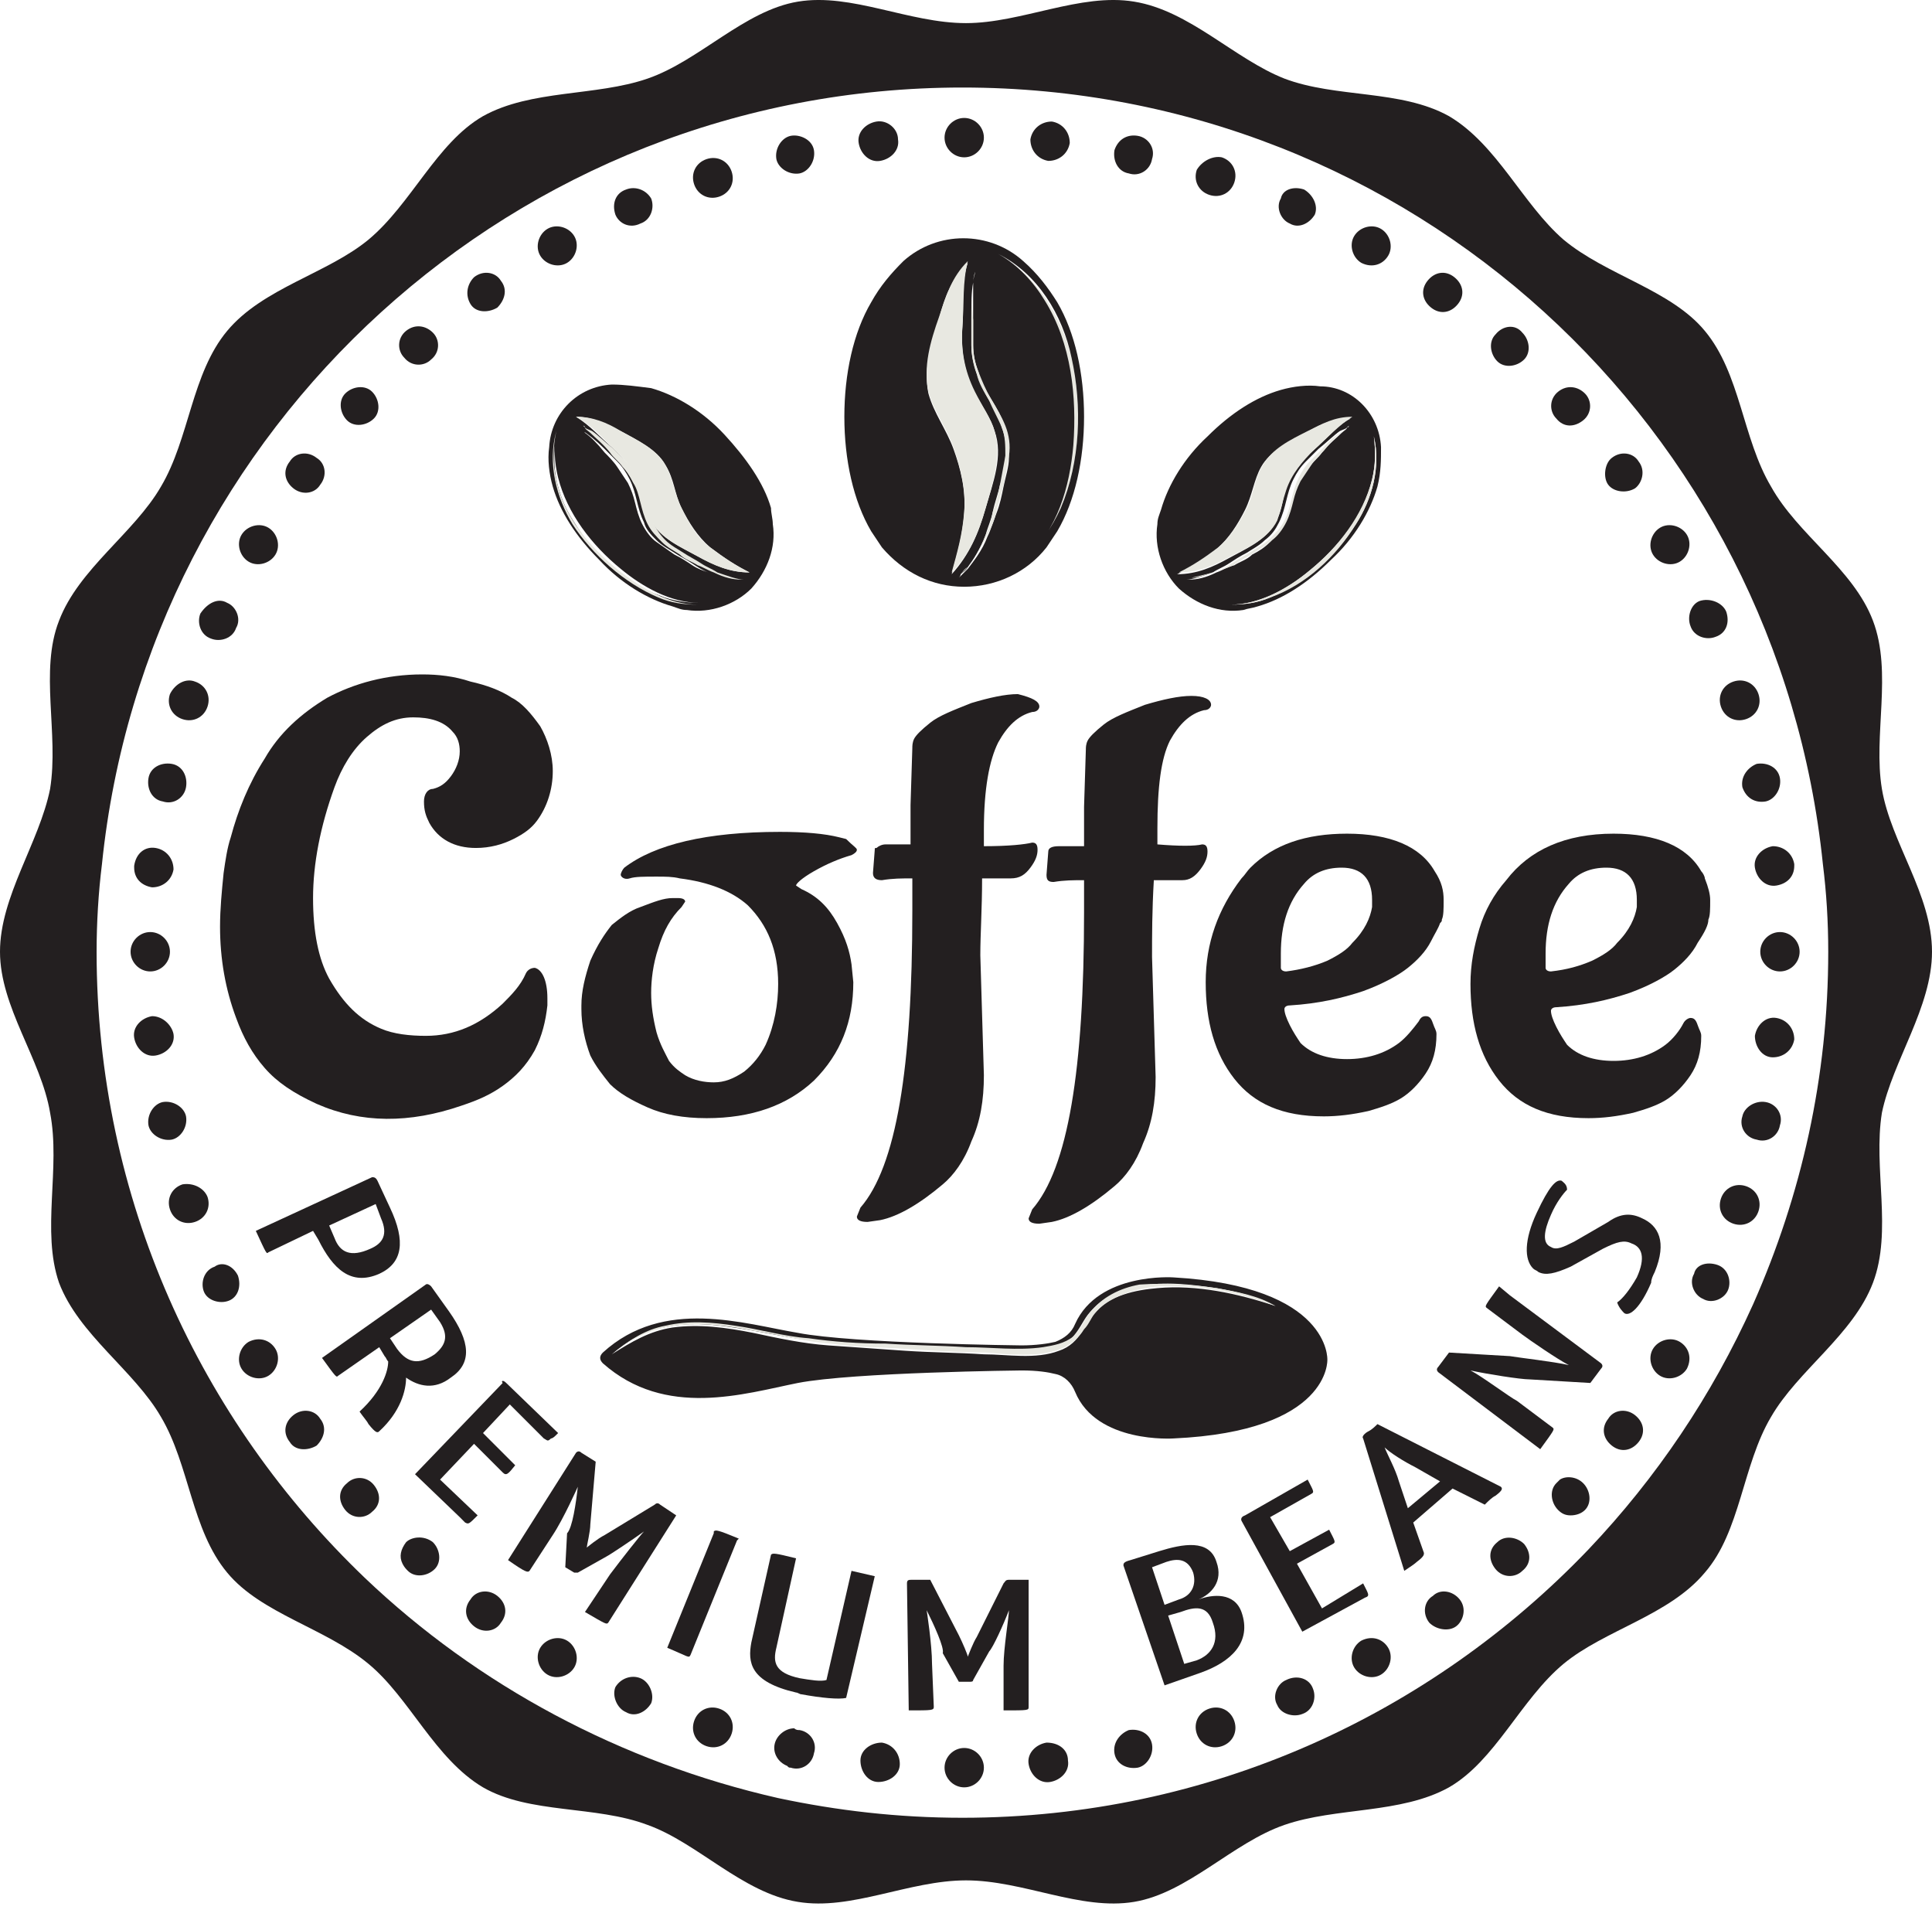 <svg width="85" height="84" viewBox="0 0 85 84" fill="none" xmlns="http://www.w3.org/2000/svg">
<path d="M82.796 34.702C83.19 37.063 85 39.346 85 41.864C85 44.304 83.269 46.665 82.796 48.947C82.403 51.387 83.269 54.142 82.403 56.424C81.537 58.707 79.097 60.281 77.917 62.327C76.657 64.452 76.579 67.364 75.005 69.174C73.431 71.063 70.597 71.693 68.787 73.188C66.898 74.762 65.796 77.438 63.75 78.619C61.625 79.799 58.792 79.484 56.509 80.272C54.227 81.058 52.259 83.262 49.898 83.656C47.537 84.049 45.019 82.711 42.5 82.711C39.981 82.711 37.463 84.049 35.102 83.656C32.662 83.262 30.695 81.058 28.491 80.272C26.208 79.406 23.296 79.799 21.25 78.619C19.125 77.359 18.023 74.683 16.213 73.188C14.324 71.614 11.491 70.984 9.995 69.174C8.421 67.285 8.343 64.452 7.083 62.327C5.903 60.281 3.463 58.707 2.597 56.424C1.81 54.142 2.676 51.387 2.204 48.947C1.81 46.586 0 44.304 0 41.864C0 39.424 1.731 37.063 2.204 34.702C2.597 32.262 1.731 29.508 2.597 27.304C3.463 25.021 5.903 23.447 7.083 21.401C8.343 19.276 8.421 16.443 9.995 14.554C11.569 12.665 14.403 12.035 16.213 10.54C18.102 8.966 19.204 6.29 21.25 5.109C23.375 3.929 26.208 4.244 28.491 3.457C30.773 2.67 32.741 0.466 35.102 0.072C37.463 -0.321 39.981 1.017 42.5 1.017C44.94 1.017 47.537 -0.321 49.898 0.072C52.338 0.466 54.306 2.591 56.509 3.457C58.792 4.322 61.625 3.929 63.75 5.109C65.875 6.369 66.977 8.966 68.787 10.54C70.676 12.114 73.509 12.744 75.005 14.554C76.579 16.443 76.657 19.276 77.917 21.401C79.097 23.526 81.537 25.021 82.403 27.304C83.269 29.586 82.403 32.341 82.796 34.702ZM80.435 41.864C80.435 40.526 80.356 39.267 80.199 38.008C78.231 18.804 62.097 3.85 42.343 3.85C22.667 3.85 6.454 18.804 4.486 38.008C4.329 39.267 4.25 40.605 4.25 41.864C4.25 52.725 8.815 62.484 16.056 69.41C21.014 74.133 27.31 77.517 34.236 79.091C36.833 79.642 39.509 79.957 42.343 79.957C53.204 79.957 62.963 75.392 69.889 68.151C72.88 65.003 75.319 61.383 77.13 57.369C79.255 52.568 80.435 47.373 80.435 41.864Z" fill="#231F20"/>
<path d="M78.94 38.008V38.086C78.94 38.559 78.625 38.873 78.153 38.952C77.68 39.031 77.287 38.637 77.208 38.165C77.129 37.693 77.523 37.299 77.995 37.221C78.468 37.221 78.861 37.535 78.94 38.008Z" fill="#231F20"/>
<path d="M78.153 44.776C78.625 44.855 78.94 45.248 78.94 45.721C78.861 46.193 78.468 46.508 77.995 46.508C77.523 46.508 77.208 46.035 77.208 45.563C77.287 45.091 77.68 44.697 78.153 44.776Z" fill="#231F20"/>
<path d="M78.31 40.998C78.782 40.998 79.176 41.392 79.176 41.864C79.176 42.336 78.782 42.73 78.31 42.73C77.838 42.73 77.445 42.336 77.445 41.864C77.445 41.392 77.838 40.998 78.31 40.998Z" fill="#231F20"/>
<path d="M78.31 34.23C78.389 34.702 78.074 35.174 77.681 35.253C77.208 35.332 76.815 35.096 76.657 34.623C76.579 34.151 76.894 33.758 77.287 33.6C77.759 33.522 78.231 33.758 78.31 34.23Z" fill="#231F20"/>
<path d="M77.68 48.475C78.153 48.554 78.468 49.026 78.31 49.498C78.231 49.971 77.759 50.285 77.287 50.128C76.815 50.049 76.5 49.577 76.657 49.105C76.736 48.711 77.208 48.397 77.68 48.475Z" fill="#231F20"/>
<path d="M77.366 30.531C77.523 31.003 77.287 31.475 76.815 31.633C76.343 31.79 75.87 31.554 75.713 31.082C75.556 30.61 75.792 30.137 76.264 29.98C76.736 29.822 77.208 30.059 77.366 30.531Z" fill="#231F20"/>
<path d="M76.815 52.174C77.287 52.332 77.523 52.804 77.366 53.276C77.208 53.748 76.736 53.984 76.264 53.827C75.792 53.67 75.556 53.197 75.713 52.725C75.87 52.253 76.343 52.017 76.815 52.174Z" fill="#231F20"/>
<path d="M75.949 26.91C76.106 27.383 75.949 27.855 75.477 28.012C75.083 28.17 74.532 28.012 74.375 27.54C74.218 27.147 74.375 26.596 74.768 26.438C75.241 26.281 75.792 26.517 75.949 26.91Z" fill="#231F20"/>
<path d="M75.556 55.637C76.028 55.795 76.185 56.346 76.028 56.739C75.87 57.133 75.32 57.369 74.926 57.133C74.532 56.975 74.296 56.424 74.532 56.031C74.611 55.637 75.083 55.48 75.556 55.637Z" fill="#231F20"/>
<path d="M75.241 39.582C75.241 39.975 75.241 40.29 75.162 40.447C75.162 40.684 75.005 40.998 74.69 41.471C74.454 41.943 74.06 42.336 73.667 42.651C73.273 42.966 72.565 43.359 71.699 43.674C70.755 43.989 69.731 44.225 68.472 44.304C68.315 44.304 68.236 44.383 68.236 44.461C68.236 44.619 68.315 44.855 68.472 45.17C68.63 45.484 68.787 45.721 68.945 45.957C69.417 46.429 70.125 46.665 70.991 46.665C71.856 46.665 72.644 46.429 73.273 45.957C73.588 45.721 73.903 45.327 74.06 45.012C74.139 44.855 74.296 44.776 74.375 44.776C74.532 44.776 74.611 44.855 74.69 45.091C74.769 45.327 74.847 45.406 74.847 45.563C74.847 46.272 74.69 46.822 74.375 47.295C74.06 47.767 73.667 48.16 73.273 48.397C72.88 48.633 72.407 48.79 71.856 48.947C71.148 49.105 70.519 49.184 69.889 49.184C68.079 49.184 66.82 48.633 65.954 47.531C65.088 46.429 64.695 45.012 64.695 43.281C64.695 42.415 64.852 41.628 65.088 40.841C65.324 40.054 65.718 39.346 66.269 38.716C67.292 37.378 68.866 36.67 70.991 36.67C72.88 36.67 74.218 37.221 74.847 38.322C74.926 38.401 75.005 38.559 75.005 38.637C75.162 39.031 75.241 39.346 75.241 39.582ZM72.014 39.897V39.582C72.014 38.637 71.542 38.165 70.676 38.165C69.968 38.165 69.417 38.401 69.023 38.873C68.315 39.66 68 40.684 68 41.943V42.572C68 42.651 68.079 42.73 68.236 42.73C68.945 42.651 69.495 42.494 70.046 42.258C70.519 42.022 70.912 41.785 71.148 41.471C71.699 40.92 71.935 40.369 72.014 39.897Z" fill="#231F20"/>
<path d="M74.218 23.526C74.454 23.92 74.296 24.471 73.903 24.707C73.509 24.943 72.958 24.785 72.722 24.392C72.486 23.998 72.644 23.448 73.037 23.211C73.43 22.975 73.981 23.133 74.218 23.526Z" fill="#231F20"/>
<path d="M73.903 59.022C74.296 59.258 74.454 59.73 74.218 60.202C73.981 60.596 73.43 60.753 73.037 60.517C72.644 60.281 72.486 59.73 72.722 59.336C72.958 58.943 73.509 58.785 73.903 59.022Z" fill="#231F20"/>
<path d="M72.25 53.591C72.958 53.906 73.352 54.614 72.801 55.952C72.722 56.109 72.644 56.267 72.644 56.424C72.171 57.526 71.699 57.92 71.463 57.762C71.384 57.684 71.227 57.526 71.148 57.29C71.384 57.133 71.699 56.739 72.014 56.188C72.407 55.322 72.25 54.85 71.778 54.693C71.463 54.535 71.148 54.614 70.519 54.929L69.102 55.716C68.394 56.031 68 56.109 67.685 55.952C67.606 55.873 67.528 55.873 67.449 55.795C67.056 55.401 67.055 54.535 67.606 53.355C68.157 52.174 68.472 51.859 68.708 51.938C68.787 52.017 68.944 52.096 68.944 52.332C68.787 52.489 68.472 52.883 68.236 53.434C67.921 54.142 67.843 54.693 68.236 54.85C68.472 55.008 68.787 54.85 69.259 54.614L70.755 53.748C71.305 53.355 71.778 53.355 72.25 53.591Z" fill="#231F20"/>
<path d="M72.093 20.299C72.407 20.693 72.25 21.244 71.935 21.48C71.542 21.716 70.991 21.637 70.755 21.322C70.519 21.008 70.597 20.378 70.912 20.142C71.306 19.827 71.857 19.906 72.093 20.299Z" fill="#231F20"/>
<path d="M71.935 62.248C72.329 62.563 72.407 63.035 72.093 63.429C71.778 63.822 71.305 63.901 70.912 63.586C70.519 63.272 70.44 62.799 70.755 62.406C70.991 62.012 71.542 61.934 71.935 62.248Z" fill="#231F20"/>
<path d="M70.44 59.966C70.519 60.045 70.519 60.123 70.44 60.202L69.968 60.832L67.292 60.674C66.898 60.674 65.403 60.438 64.695 60.281C65.167 60.517 66.426 61.461 66.741 61.619L68.315 62.799C68.394 62.878 68.394 62.878 67.764 63.744L63.278 60.359C63.199 60.281 63.199 60.202 63.278 60.123L63.75 59.494L66.426 59.651C66.898 59.73 68.315 59.887 69.023 60.045C68.551 59.809 67.292 58.943 66.977 58.707L65.403 57.526C65.324 57.447 65.324 57.447 65.954 56.582L66.426 56.975L70.44 59.966Z" fill="#231F20"/>
<path d="M69.731 17.308C70.046 17.623 70.046 18.174 69.653 18.489C69.259 18.804 68.787 18.804 68.472 18.41C68.157 18.096 68.157 17.545 68.551 17.23C68.944 16.915 69.417 16.994 69.731 17.308Z" fill="#231F20"/>
<path d="M69.653 65.239C69.968 65.554 70.046 66.105 69.731 66.42C69.574 66.577 69.338 66.656 69.102 66.656C68.866 66.656 68.708 66.577 68.551 66.42C68.236 66.105 68.157 65.554 68.472 65.239C68.551 65.16 68.551 65.16 68.63 65.082C68.866 64.924 69.338 64.924 69.653 65.239Z" fill="#231F20"/>
<path d="M66.977 14.633C67.292 14.947 67.37 15.498 67.055 15.813C66.741 16.128 66.19 16.207 65.875 15.892C65.56 15.577 65.481 15.026 65.796 14.711C66.111 14.318 66.662 14.239 66.977 14.633Z" fill="#231F20"/>
<path d="M67.056 67.915C67.37 68.309 67.37 68.781 66.977 69.096C66.662 69.41 66.111 69.41 65.796 69.017C65.481 68.623 65.481 68.151 65.875 67.836C66.19 67.522 66.741 67.6 67.056 67.915Z" fill="#231F20"/>
<path d="M66.032 65.397C66.111 65.475 66.111 65.554 65.796 65.79C65.639 65.869 65.481 66.026 65.324 66.184L63.907 65.475L62.176 66.971L62.648 68.309C62.648 68.387 62.648 68.466 62.333 68.702C62.255 68.781 62.019 68.938 61.782 69.096L59.972 63.272C59.894 63.193 60.051 63.035 60.208 62.957C60.366 62.878 60.523 62.721 60.602 62.642L66.032 65.397ZM61.94 66.341L63.356 65.16L62.255 64.531C61.782 64.295 61.153 63.901 60.917 63.665C61.074 64.059 61.389 64.609 61.546 65.16L61.94 66.341Z" fill="#231F20"/>
<path d="M63.986 12.193C64.379 12.508 64.458 12.98 64.143 13.373C63.829 13.767 63.356 13.846 62.963 13.531C62.569 13.216 62.491 12.744 62.806 12.35C63.12 11.957 63.593 11.878 63.986 12.193Z" fill="#231F20"/>
<path d="M64.222 70.355C64.537 70.748 64.38 71.299 64.065 71.535C63.75 71.772 63.199 71.693 62.884 71.378C62.569 70.984 62.648 70.433 63.042 70.197C63.356 69.883 63.907 69.961 64.222 70.355Z" fill="#231F20"/>
<path d="M63.514 39.582C63.514 39.975 63.514 40.29 63.435 40.447C63.435 40.526 63.435 40.526 63.357 40.605C63.278 40.841 63.12 41.077 62.963 41.392C62.727 41.864 62.333 42.258 61.94 42.572C61.546 42.887 60.838 43.281 59.972 43.596C59.028 43.91 58.005 44.147 56.745 44.225C56.588 44.225 56.509 44.304 56.509 44.383C56.509 44.54 56.588 44.776 56.745 45.091C56.903 45.406 57.06 45.642 57.218 45.878C57.69 46.35 58.398 46.586 59.264 46.586C60.13 46.586 60.917 46.35 61.546 45.878C61.861 45.642 62.176 45.248 62.412 44.934C62.491 44.776 62.569 44.697 62.727 44.697C62.884 44.697 62.963 44.776 63.042 45.012C63.12 45.248 63.199 45.327 63.199 45.484C63.199 46.193 63.042 46.744 62.727 47.216C62.412 47.688 62.019 48.082 61.625 48.318C61.232 48.554 60.759 48.711 60.208 48.869C59.5 49.026 58.87 49.105 58.241 49.105C56.431 49.105 55.171 48.554 54.306 47.452C53.44 46.35 53.046 44.934 53.046 43.202C53.046 41.471 53.597 39.975 54.62 38.637C54.778 38.48 54.857 38.322 55.014 38.165C56.037 37.142 57.454 36.67 59.264 36.67C61.153 36.67 62.491 37.221 63.12 38.322C63.435 38.795 63.514 39.188 63.514 39.582ZM60.366 39.897V39.582C60.366 38.637 59.894 38.165 59.028 38.165C58.319 38.165 57.769 38.401 57.375 38.873C56.667 39.66 56.352 40.684 56.352 41.943V42.572C56.352 42.651 56.431 42.73 56.588 42.73C57.218 42.651 57.847 42.494 58.398 42.258C58.87 42.022 59.264 41.785 59.5 41.471C60.051 40.92 60.287 40.369 60.366 39.897Z" fill="#231F20"/>
<path d="M60.759 10.068C61.153 10.304 61.31 10.855 61.074 11.248C60.838 11.642 60.366 11.799 59.894 11.563C59.5 11.327 59.343 10.776 59.579 10.383C59.815 9.989 60.366 9.832 60.759 10.068Z" fill="#231F20"/>
<path d="M61.074 72.48C61.31 72.873 61.153 73.424 60.759 73.66C60.366 73.897 59.815 73.739 59.579 73.346C59.343 72.952 59.5 72.401 59.894 72.165C60.366 71.929 60.838 72.086 61.074 72.48Z" fill="#231F20"/>
<path d="M54.148 26.596C54.778 26.596 55.329 26.517 55.88 26.281C57.454 25.651 58.792 24.392 59.657 23.054C60.366 21.952 60.759 20.535 60.444 19.197C60.523 19.827 60.523 20.457 60.366 21.086C59.972 22.739 58.87 24.077 57.611 25.1C56.667 25.887 55.407 26.596 54.148 26.596ZM52.023 25.494C52.102 25.494 52.259 25.494 52.338 25.494C52.653 25.494 53.046 25.415 53.519 25.179C53.755 25.1 53.991 24.943 54.306 24.864C54.542 24.707 54.856 24.628 55.093 24.392C55.407 24.235 55.644 24.077 55.88 23.841C56.116 23.605 56.352 23.369 56.509 23.054C56.667 22.739 56.745 22.424 56.824 22.109C56.903 21.795 56.981 21.48 57.139 21.244C57.296 20.929 57.454 20.693 57.611 20.535C57.769 20.299 58.005 20.142 58.162 19.906C58.477 19.512 58.792 19.276 59.028 19.04C59.106 18.961 59.264 18.883 59.264 18.804C59.343 18.804 59.343 18.725 59.343 18.725C59.343 18.725 59.343 18.725 59.264 18.804C59.185 18.883 59.106 18.883 58.949 18.961C58.713 19.119 58.398 19.433 58.005 19.748C57.847 19.906 57.611 20.142 57.454 20.299C57.218 20.535 57.06 20.771 56.903 21.086C56.745 21.401 56.667 21.716 56.588 22.031C56.509 22.346 56.431 22.66 56.273 22.975C56.116 23.29 55.958 23.526 55.644 23.762C55.407 23.998 55.093 24.156 54.856 24.313C54.542 24.471 54.306 24.628 54.069 24.785C53.833 24.943 53.597 25.021 53.361 25.179C52.889 25.336 52.495 25.494 52.181 25.494C52.181 25.494 52.102 25.494 52.023 25.494ZM60.759 19.67C60.759 20.221 60.759 20.771 60.602 21.401C60.287 22.503 59.579 23.683 58.556 24.628C57.532 25.651 56.431 26.359 55.329 26.674C55.093 26.753 54.935 26.753 54.699 26.832C53.676 26.989 52.653 26.596 51.866 25.887C51.157 25.179 50.764 24.077 50.921 23.054C50.921 22.818 51 22.66 51.079 22.424C51.394 21.322 52.102 20.142 53.125 19.197C54.148 18.174 55.25 17.466 56.352 17.151C56.903 16.994 57.532 16.915 58.083 16.994C59.5 16.994 60.681 18.174 60.759 19.67ZM59.421 18.41C58.713 18.41 58.083 18.646 57.454 19.04C56.745 19.433 55.88 19.827 55.486 20.535C55.171 21.086 55.093 21.795 54.778 22.424C54.463 23.054 54.069 23.683 53.519 24.156C52.968 24.628 52.417 24.943 51.787 25.258C52.653 25.258 53.361 24.943 54.069 24.549C54.778 24.156 55.722 23.762 56.116 22.975C56.352 22.582 56.431 22.11 56.509 21.637C56.745 20.929 57.139 20.299 57.769 19.827C58.398 19.276 58.792 18.725 59.421 18.41Z" fill="#231F20"/>
<path d="M60.366 21.086C60.523 20.457 60.523 19.827 60.444 19.197C60.759 20.535 60.366 21.952 59.657 23.054C58.792 24.471 57.454 25.73 55.88 26.281C55.329 26.517 54.699 26.596 54.148 26.596C55.407 26.596 56.667 25.887 57.611 25.1C58.87 24.077 59.972 22.66 60.366 21.086Z" fill="#E8E8E1"/>
<path d="M59.972 69.647C60.208 70.119 60.287 70.198 60.051 70.276L57.296 71.772L54.62 66.892C54.62 66.892 54.542 66.734 54.778 66.656L57.532 65.082C57.769 65.554 57.847 65.633 57.69 65.711L55.88 66.734L56.745 68.23L58.477 67.285C58.713 67.758 58.792 67.836 58.634 67.915L57.06 68.781L58.162 70.748L59.972 69.647Z" fill="#231F20"/>
<path d="M57.532 18.961C58.162 18.646 58.713 18.332 59.5 18.332C58.87 18.725 58.477 19.198 57.847 19.748C57.296 20.299 56.824 20.85 56.588 21.559C56.431 22.031 56.352 22.424 56.194 22.896C55.801 23.684 54.935 24.077 54.148 24.471C53.44 24.864 52.731 25.179 51.866 25.179C52.495 24.864 52.968 24.549 53.597 24.077C54.148 23.605 54.542 22.975 54.856 22.346C55.171 21.716 55.171 21.086 55.565 20.457C55.958 19.748 56.745 19.355 57.532 18.961Z" fill="#E8E8E1"/>
<path d="M59.421 18.725C59.264 18.804 59.185 18.883 59.106 18.961C58.87 19.119 58.556 19.433 58.241 19.827C58.083 19.985 57.847 20.221 57.69 20.457C57.532 20.693 57.375 20.929 57.218 21.165C57.06 21.48 56.981 21.716 56.903 22.031C56.824 22.346 56.745 22.66 56.588 22.975C56.431 23.29 56.194 23.605 55.958 23.762C55.722 23.998 55.407 24.156 55.171 24.313C54.935 24.471 54.62 24.628 54.384 24.785C54.148 24.943 53.833 25.021 53.597 25.1C53.125 25.258 52.731 25.336 52.417 25.415C52.731 25.415 53.125 25.258 53.597 25.1C53.833 25.021 54.069 24.864 54.306 24.707C54.542 24.549 54.856 24.392 55.093 24.235C55.329 24.077 55.644 23.92 55.88 23.683C56.116 23.447 56.352 23.211 56.509 22.896C56.667 22.582 56.745 22.267 56.824 21.952C56.903 21.637 56.981 21.322 57.139 21.008C57.296 20.693 57.454 20.457 57.69 20.221C57.926 19.985 58.083 19.827 58.241 19.67C58.556 19.276 58.949 19.04 59.185 18.883C59.185 18.883 59.264 18.804 59.421 18.725Z" fill="#E8E8E1"/>
<path d="M58.398 59.809C58.398 59.809 58.556 62.957 51.63 63.272C51.63 63.272 48.245 63.508 47.301 61.225C47.144 60.832 46.829 60.517 46.435 60.438C46.12 60.359 45.648 60.281 44.94 60.281C44.94 60.281 37.542 60.359 35.102 60.832C32.741 61.304 29.278 62.406 26.523 59.966C26.366 59.809 26.366 59.651 26.523 59.494C29.199 57.054 32.741 58.234 35.102 58.628C37.542 59.1 44.94 59.179 44.94 59.179C45.569 59.179 46.12 59.1 46.435 59.022C46.829 58.864 47.144 58.628 47.301 58.234C48.324 55.952 51.63 56.188 51.63 56.188C58.556 56.582 58.398 59.809 58.398 59.809ZM56.116 57.447C55.329 57.054 54.463 56.818 53.519 56.66C52.417 56.503 51.236 56.346 50.056 56.582C49.19 56.739 48.403 57.133 47.852 57.841C47.616 58.156 47.458 58.549 47.144 58.864C46.75 59.179 46.278 59.336 45.806 59.336C44.704 59.494 43.523 59.336 42.421 59.336C41.241 59.258 40.06 59.258 38.88 59.179C37.778 59.1 36.597 59.022 35.495 58.943C34.394 58.785 33.37 58.549 32.269 58.392C31.245 58.234 30.222 58.156 29.199 58.392C28.333 58.549 27.546 59.022 26.917 59.572C27.782 59.022 28.57 58.549 29.593 58.392C30.773 58.234 31.954 58.392 33.134 58.628C34.236 58.864 35.338 59.1 36.44 59.179C37.542 59.258 38.722 59.336 39.824 59.415C41.005 59.494 42.106 59.494 43.287 59.572C44.31 59.572 45.569 59.809 46.593 59.415C47.065 59.258 47.38 58.943 47.616 58.549C47.773 58.313 47.931 57.998 48.167 57.762C48.796 56.975 49.977 56.739 50.921 56.66C52.653 56.503 54.463 56.897 56.116 57.447Z" fill="#231F20"/>
<path d="M57.375 8.336C57.769 8.572 58.005 9.045 57.847 9.438C57.611 9.832 57.139 10.068 56.745 9.832C56.352 9.674 56.116 9.123 56.352 8.73C56.431 8.336 56.903 8.179 57.375 8.336Z" fill="#231F20"/>
<path d="M57.769 74.29C57.926 74.684 57.769 75.234 57.296 75.392C56.903 75.549 56.352 75.392 56.194 74.998C55.958 74.605 56.194 74.054 56.588 73.897C57.06 73.66 57.611 73.818 57.769 74.29Z" fill="#231F20"/>
<path d="M54.62 70.906C55.093 72.244 54.148 73.109 52.81 73.582L51.236 74.133L49.426 68.859C49.426 68.781 49.426 68.702 49.741 68.623L51 68.23C52.023 67.915 53.204 67.679 53.519 68.702C53.833 69.568 53.282 70.119 52.731 70.355C53.361 70.119 54.306 70.04 54.62 70.906ZM52.653 73.031C53.282 72.795 53.676 72.244 53.361 71.378C53.125 70.591 52.574 70.67 51.944 70.906L51.394 71.063L52.102 73.188L52.653 73.031ZM51.866 70.355C52.417 70.198 52.653 69.725 52.495 69.174C52.259 68.545 51.787 68.545 51.315 68.702L50.685 68.938L51.236 70.591L51.866 70.355Z" fill="#231F20"/>
<path d="M53.755 6.92C54.227 7.077 54.463 7.549 54.306 8.022C54.148 8.494 53.676 8.73 53.204 8.572C52.731 8.415 52.495 7.943 52.653 7.471C52.889 7.077 53.361 6.841 53.755 6.92Z" fill="#231F20"/>
<path d="M54.306 75.707C54.463 76.179 54.227 76.651 53.755 76.809C53.282 76.966 52.81 76.73 52.653 76.258C52.495 75.785 52.731 75.313 53.204 75.156C53.676 74.998 54.148 75.234 54.306 75.707Z" fill="#231F20"/>
<path d="M53.519 56.66C54.384 56.818 55.329 56.975 56.116 57.447C54.463 56.818 52.653 56.503 51 56.582C50.056 56.66 48.875 56.975 48.245 57.684C48.009 57.92 47.931 58.234 47.694 58.471C47.458 58.864 47.065 59.179 46.671 59.336C45.648 59.73 44.389 59.572 43.366 59.494C42.185 59.494 41.083 59.415 39.903 59.336C38.801 59.258 37.62 59.258 36.519 59.1C35.417 59.022 34.315 58.707 33.213 58.549C32.032 58.313 30.852 58.156 29.671 58.313C28.648 58.471 27.782 58.864 26.995 59.494C27.704 58.943 28.412 58.471 29.278 58.313C30.301 58.077 31.324 58.156 32.347 58.313C33.449 58.471 34.472 58.785 35.574 58.864C36.676 59.022 37.778 59.1 38.958 59.1C40.139 59.179 41.319 59.179 42.5 59.258C43.602 59.258 44.782 59.415 45.884 59.258C46.356 59.179 46.829 59.1 47.222 58.785C47.537 58.471 47.694 58.077 47.931 57.762C48.481 57.054 49.269 56.66 50.134 56.503C51.236 56.424 52.417 56.503 53.519 56.66Z" fill="#E8E8E1"/>
<path d="M52.889 37.142C53.046 37.142 53.125 37.221 53.125 37.457C53.125 37.693 53.046 37.929 52.81 38.244C52.574 38.559 52.338 38.716 52.023 38.716C51.708 38.716 51.315 38.716 50.764 38.716C50.685 40.054 50.685 41.156 50.685 42.1L50.843 47.373C50.843 48.475 50.685 49.42 50.292 50.285C49.977 51.151 49.505 51.781 49.032 52.174C48.009 53.04 47.065 53.591 46.278 53.748L45.727 53.827C45.412 53.827 45.255 53.748 45.255 53.591L45.412 53.197C46.986 51.387 47.694 47.059 47.694 40.133C47.694 39.503 47.694 39.031 47.694 38.716C47.222 38.716 46.829 38.716 46.356 38.795C46.12 38.795 46.042 38.716 46.042 38.48L46.12 37.457C46.12 37.299 46.278 37.221 46.593 37.221H47.694V35.489L47.773 32.971C47.773 32.892 47.773 32.734 47.852 32.577C47.931 32.42 48.167 32.184 48.56 31.869C48.954 31.554 49.583 31.318 50.37 31.003C51.157 30.767 51.866 30.61 52.417 30.61C52.968 30.61 53.282 30.767 53.282 31.003C53.282 31.082 53.204 31.239 52.968 31.239C52.338 31.396 51.866 31.869 51.472 32.577C51.079 33.364 50.921 34.623 50.921 36.434V37.142C51.866 37.221 52.574 37.221 52.889 37.142Z" fill="#231F20"/>
<path d="M50.056 5.975C50.528 6.054 50.843 6.526 50.685 6.998C50.607 7.471 50.134 7.785 49.662 7.628C49.19 7.549 48.954 7.077 49.032 6.605C49.19 6.133 49.583 5.897 50.056 5.975Z" fill="#231F20"/>
<path d="M50.685 76.73C50.764 77.202 50.449 77.674 50.056 77.753C49.583 77.832 49.111 77.596 49.032 77.123C48.954 76.651 49.269 76.258 49.662 76.1C50.134 76.022 50.606 76.258 50.685 76.73Z" fill="#231F20"/>
<path d="M47.143 15.735C47.616 17.86 47.537 20.299 46.671 22.346C46.278 23.211 45.727 23.998 45.018 24.549C46.435 23.369 46.986 21.401 47.143 19.591C47.38 17.466 47.065 15.026 45.884 13.216C45.333 12.35 44.704 11.642 43.838 11.17C45.569 12.035 46.671 13.846 47.143 15.735Z" fill="#E8E8E1"/>
<path d="M46.278 5.346C46.75 5.424 47.065 5.818 47.065 6.29C46.986 6.762 46.593 7.077 46.12 7.077C45.648 6.998 45.333 6.605 45.333 6.133C45.412 5.66 45.806 5.346 46.278 5.346Z" fill="#231F20"/>
<path d="M46.986 77.438C47.065 77.91 46.671 78.304 46.199 78.383C45.727 78.461 45.333 78.068 45.255 77.596C45.176 77.124 45.569 76.73 46.042 76.651C46.593 76.651 46.986 76.966 46.986 77.438Z" fill="#231F20"/>
<path d="M42.185 25.415L42.264 25.336C42.343 25.258 42.421 25.179 42.579 25.021C42.815 24.707 43.208 24.235 43.444 23.605C43.602 23.29 43.681 22.975 43.838 22.582C43.995 22.188 44.074 21.795 44.153 21.401C44.231 21.008 44.389 20.535 44.389 20.142C44.389 19.67 44.389 19.198 44.231 18.804C44.074 18.332 43.838 17.938 43.602 17.545C43.366 17.151 43.13 16.758 43.051 16.364C42.893 15.971 42.815 15.577 42.815 15.184C42.815 14.79 42.815 14.475 42.815 14.082C42.815 13.373 42.815 12.822 42.815 12.429C42.815 12.193 42.893 12.114 42.893 11.957C42.893 11.878 42.893 11.878 42.893 11.799C42.893 11.799 42.893 11.878 42.893 11.957C42.893 12.035 42.815 12.193 42.815 12.429C42.736 12.822 42.736 13.373 42.736 14.082C42.736 14.396 42.736 14.79 42.736 15.184C42.736 15.577 42.815 15.971 42.972 16.443C43.13 16.836 43.287 17.23 43.523 17.623C43.759 18.017 43.995 18.41 44.074 18.804C44.231 19.198 44.31 19.67 44.231 20.063C44.231 20.535 44.153 20.929 43.995 21.323C43.917 21.716 43.759 22.11 43.681 22.503C43.602 22.896 43.444 23.211 43.366 23.526C43.13 24.156 42.815 24.628 42.579 24.943C42.5 25.1 42.343 25.179 42.264 25.258C42.264 25.336 42.185 25.415 42.185 25.415ZM46.514 13.295C47.301 14.633 47.694 16.443 47.694 18.332C47.694 20.221 47.301 22.031 46.514 23.369C46.356 23.605 46.199 23.841 46.042 24.077C45.176 25.179 43.838 25.809 42.421 25.809C41.005 25.809 39.745 25.179 38.801 24.077C38.643 23.841 38.486 23.605 38.329 23.369C37.542 22.031 37.148 20.221 37.148 18.332C37.148 16.443 37.542 14.633 38.329 13.295C38.722 12.586 39.194 12.035 39.745 11.485C41.241 10.146 43.523 10.146 45.018 11.485C45.648 12.035 46.12 12.665 46.514 13.295ZM46.671 22.346C47.537 20.299 47.616 17.86 47.143 15.735C46.75 13.846 45.648 12.035 43.917 11.17C44.782 11.642 45.491 12.429 45.963 13.216C47.143 15.105 47.38 17.466 47.222 19.591C47.065 21.401 46.514 23.369 45.097 24.549C45.727 23.998 46.278 23.211 46.671 22.346ZM43.366 22.346C43.681 21.244 44.153 20.063 43.759 18.961C43.602 18.41 43.208 17.86 42.893 17.309C42.421 16.364 42.264 15.42 42.343 14.396C42.421 13.373 42.264 12.508 42.579 11.563C41.87 12.271 41.556 13.059 41.319 14.003C41.005 15.026 40.611 16.207 40.847 17.309C41.083 18.174 41.634 18.883 41.949 19.748C42.264 20.614 42.5 21.559 42.421 22.582C42.343 23.605 42.106 24.392 41.87 25.258C42.657 24.392 43.051 23.448 43.366 22.346Z" fill="#231F20"/>
<path d="M45.727 31.082C45.727 31.16 45.648 31.318 45.412 31.318C44.782 31.475 44.31 31.948 43.917 32.656C43.523 33.443 43.287 34.702 43.287 36.512V37.221C44.389 37.221 45.097 37.142 45.412 37.063C45.569 37.063 45.648 37.142 45.648 37.378C45.648 37.614 45.569 37.85 45.333 38.165C45.097 38.48 44.861 38.637 44.468 38.637C44.153 38.637 43.759 38.637 43.208 38.637C43.208 39.975 43.13 41.077 43.13 42.022L43.287 47.295C43.287 48.397 43.13 49.341 42.736 50.207C42.421 51.072 41.949 51.702 41.477 52.096C40.454 52.961 39.509 53.512 38.722 53.67L38.171 53.748C37.856 53.748 37.699 53.67 37.699 53.512L37.856 53.119C39.431 51.309 40.139 46.98 40.139 40.054C40.139 39.424 40.139 38.952 40.139 38.637C39.667 38.637 39.273 38.637 38.801 38.716C38.565 38.716 38.407 38.637 38.407 38.401L38.486 37.378C38.486 37.299 38.486 37.299 38.565 37.299C38.644 37.221 38.801 37.142 38.958 37.142H40.06V35.41L40.139 32.892C40.139 32.813 40.139 32.656 40.218 32.498C40.296 32.341 40.532 32.105 40.926 31.79C41.319 31.475 41.949 31.239 42.736 30.924C43.523 30.688 44.231 30.531 44.782 30.531C45.412 30.688 45.727 30.846 45.727 31.082Z" fill="#231F20"/>
<path d="M40.769 70.827C40.769 70.827 41.005 72.323 41.005 73.188L41.083 75.077C41.083 75.234 41.005 75.234 39.981 75.234L39.903 69.647C39.903 69.489 39.981 69.489 40.139 69.489H40.926L42.185 71.929C42.343 72.244 42.579 72.795 42.579 72.873C42.579 72.873 42.815 72.244 42.972 72.008L44.153 69.647C44.231 69.568 44.231 69.489 44.389 69.489H45.255V75.077C45.255 75.234 45.255 75.234 44.153 75.234V73.267C44.153 72.48 44.389 71.142 44.389 70.827C44.153 71.457 43.681 72.48 43.523 72.637L42.815 73.897C42.815 73.975 42.736 73.975 42.657 73.975H42.185L41.477 72.716C41.556 72.48 41.083 71.457 40.769 70.827Z" fill="#231F20"/>
<path d="M44.231 18.725C44.389 19.119 44.468 19.591 44.389 20.063C44.31 20.535 44.231 20.929 44.153 21.323C44.074 21.716 43.917 22.11 43.838 22.503C43.759 22.896 43.602 23.211 43.444 23.526C43.13 24.156 42.815 24.628 42.579 24.943C42.421 25.1 42.343 25.179 42.264 25.258C42.343 25.179 42.421 25.021 42.579 24.943C42.815 24.628 43.13 24.156 43.366 23.526C43.523 23.211 43.602 22.896 43.681 22.503C43.838 22.11 43.917 21.716 43.995 21.323C44.074 20.929 44.153 20.457 44.231 20.063C44.231 19.591 44.231 19.198 44.074 18.804C43.917 18.41 43.681 18.017 43.523 17.623C43.287 17.23 43.051 16.836 42.972 16.443C42.815 16.049 42.736 15.577 42.736 15.184C42.736 14.79 42.736 14.396 42.736 14.082C42.736 13.373 42.736 12.822 42.815 12.429C42.815 12.193 42.894 12.114 42.894 11.957C42.894 11.878 42.894 11.878 42.894 11.799C42.894 11.799 42.894 11.878 42.894 11.957C42.894 12.035 42.815 12.193 42.815 12.429C42.736 12.822 42.736 13.373 42.815 14.082C42.815 14.396 42.815 14.79 42.815 15.184C42.815 15.577 42.894 15.971 43.051 16.364C43.208 16.758 43.366 17.151 43.602 17.545C43.838 17.938 44.074 18.332 44.231 18.725Z" fill="#E8E8E1"/>
<path d="M43.759 18.961C44.074 20.063 43.681 21.244 43.366 22.346C43.051 23.448 42.657 24.392 41.87 25.179C42.106 24.313 42.343 23.526 42.421 22.503C42.5 21.48 42.264 20.614 41.949 19.67C41.634 18.804 41.083 18.096 40.847 17.23C40.611 16.128 40.926 15.026 41.319 13.924C41.634 12.98 41.87 12.193 42.579 11.485C42.343 12.429 42.421 13.295 42.343 14.318C42.264 15.341 42.421 16.285 42.894 17.23C43.208 17.86 43.602 18.41 43.759 18.961Z" fill="#E8E8E1"/>
<path d="M42.421 5.188C42.894 5.188 43.287 5.582 43.287 6.054C43.287 6.526 42.894 6.92 42.421 6.92C41.949 6.92 41.556 6.526 41.556 6.054C41.556 5.582 41.949 5.188 42.421 5.188Z" fill="#231F20"/>
<path d="M42.421 76.887C42.894 76.887 43.287 77.281 43.287 77.753C43.287 78.225 42.894 78.619 42.421 78.619C41.949 78.619 41.556 78.225 41.556 77.753C41.556 77.281 41.949 76.887 42.421 76.887Z" fill="#231F20"/>
<path d="M39.509 6.133C39.588 6.605 39.194 6.998 38.722 7.077C38.25 7.156 37.856 6.762 37.778 6.29C37.699 5.818 38.093 5.424 38.565 5.346C39.037 5.267 39.509 5.66 39.509 6.133Z" fill="#231F20"/>
<path d="M38.801 76.651C39.273 76.73 39.588 77.124 39.588 77.596C39.588 78.068 39.116 78.383 38.644 78.383C38.171 78.383 37.856 77.91 37.856 77.438C37.856 76.966 38.329 76.651 38.801 76.651Z" fill="#231F20"/>
<path d="M38.486 69.332L37.227 74.684C36.912 74.762 36.125 74.684 35.259 74.526C35.181 74.526 35.102 74.448 35.023 74.448C32.977 73.975 32.898 73.109 33.056 72.244L33.921 68.387C34 68.309 34.079 68.309 35.023 68.545L34.157 72.48C34 73.109 34.079 73.582 35.181 73.818C35.653 73.897 36.125 73.975 36.361 73.897L37.463 69.096C37.463 69.096 37.463 69.096 38.486 69.332Z" fill="#231F20"/>
<path d="M37.699 37.378C37.699 37.457 37.62 37.535 37.463 37.614C36.912 37.772 36.361 38.008 35.81 38.322C35.259 38.637 35.023 38.873 35.023 38.952L35.259 39.109C35.968 39.424 36.44 39.897 36.833 40.605C37.227 41.313 37.384 41.864 37.463 42.415L37.542 43.202C37.542 44.934 36.991 46.35 35.81 47.531C34.63 48.633 33.056 49.184 31.088 49.184C30.065 49.184 29.199 49.026 28.491 48.711C27.782 48.397 27.232 48.082 26.838 47.688C26.523 47.295 26.208 46.901 25.972 46.429C25.736 45.799 25.579 45.091 25.579 44.383C25.579 44.304 25.579 44.304 25.579 44.225C25.579 43.596 25.736 42.966 25.972 42.258C26.287 41.549 26.602 41.077 26.917 40.684C27.31 40.369 27.704 40.054 28.176 39.897C28.806 39.66 29.199 39.503 29.593 39.503C29.671 39.503 29.75 39.503 29.829 39.503C30.065 39.503 30.144 39.582 30.144 39.66L29.986 39.897C29.514 40.369 29.199 40.92 28.963 41.707C28.727 42.415 28.648 43.123 28.648 43.674C28.648 44.225 28.727 44.776 28.884 45.406C29.042 45.957 29.278 46.35 29.435 46.665C29.671 46.98 29.907 47.137 30.144 47.295C30.537 47.531 31.009 47.609 31.403 47.609C31.875 47.609 32.269 47.452 32.741 47.137C33.134 46.822 33.449 46.429 33.685 45.957C34.079 45.091 34.236 44.147 34.236 43.281C34.236 41.785 33.764 40.684 32.898 39.818C32.19 39.188 31.167 38.795 29.907 38.637C29.593 38.559 29.278 38.559 28.884 38.559C28.333 38.559 27.94 38.559 27.704 38.637C27.468 38.716 27.31 38.559 27.31 38.48C27.31 38.401 27.389 38.244 27.468 38.165C28.806 37.142 31.088 36.591 34.315 36.591C35.417 36.591 36.282 36.67 36.912 36.827L37.227 36.906C37.542 37.221 37.699 37.299 37.699 37.378Z" fill="#231F20"/>
<path d="M35.81 6.605C35.889 7.077 35.574 7.549 35.18 7.628C34.708 7.707 34.236 7.392 34.157 6.998C34.079 6.526 34.393 6.054 34.787 5.975C35.18 5.897 35.731 6.133 35.81 6.605Z" fill="#231F20"/>
<path d="M35.181 76.1C35.653 76.179 35.968 76.651 35.81 77.123C35.732 77.596 35.259 77.91 34.787 77.753C34.708 77.753 34.708 77.753 34.63 77.674C34.236 77.517 34 77.123 34.079 76.73C34.157 76.336 34.551 76.022 34.944 76.022C35.023 76.1 35.102 76.1 35.181 76.1Z" fill="#231F20"/>
<path d="M25.421 18.725C25.421 18.725 25.5 18.725 25.5 18.804C25.579 18.883 25.657 18.883 25.736 19.04C25.972 19.198 26.287 19.512 26.602 19.906C26.759 20.063 26.995 20.299 27.153 20.535C27.31 20.772 27.468 21.008 27.625 21.244C27.782 21.559 27.861 21.795 27.94 22.11C28.018 22.424 28.097 22.739 28.255 23.054C28.412 23.369 28.648 23.684 28.884 23.841C29.12 23.998 29.435 24.235 29.671 24.392C29.986 24.549 30.222 24.707 30.458 24.864C30.694 25.022 30.93 25.1 31.167 25.179C31.639 25.336 32.032 25.415 32.347 25.494C32.505 25.494 32.583 25.494 32.662 25.494C32.583 25.494 32.426 25.494 32.347 25.494C32.032 25.494 31.639 25.336 31.167 25.179C30.93 25.1 30.694 24.943 30.458 24.785C30.222 24.628 29.907 24.471 29.671 24.313C29.435 24.156 29.12 23.998 28.884 23.762C28.648 23.526 28.412 23.29 28.333 22.975C28.176 22.66 28.097 22.346 28.018 22.031C27.94 21.716 27.861 21.401 27.704 21.086C27.546 20.772 27.389 20.535 27.153 20.299C26.917 20.063 26.759 19.906 26.602 19.748C26.208 19.355 25.893 19.119 25.657 18.961C25.5 18.883 25.421 18.804 25.343 18.804C25.5 18.804 25.421 18.725 25.421 18.725ZM24.555 18.883C24.162 20.299 24.477 21.795 25.264 22.975C26.13 24.392 27.468 25.651 29.042 26.202C29.593 26.438 30.222 26.517 30.773 26.517C29.514 26.517 28.255 25.809 27.31 25.022C26.051 23.998 24.949 22.582 24.555 21.008C24.398 20.378 24.319 19.591 24.555 18.883ZM34 23.054C34.157 24.077 33.764 25.1 33.056 25.887C32.347 26.596 31.245 26.989 30.222 26.832C29.986 26.832 29.829 26.753 29.593 26.674C28.491 26.36 27.31 25.651 26.366 24.628C25.343 23.605 24.634 22.503 24.319 21.401C24.162 20.85 24.083 20.221 24.162 19.67C24.241 18.174 25.421 16.994 26.917 16.915C27.468 16.915 28.018 16.994 28.648 17.073C29.75 17.387 30.93 18.096 31.875 19.119C32.819 20.142 33.606 21.244 33.921 22.346C33.921 22.582 34 22.818 34 23.054ZM30.694 24.471C31.403 24.864 32.111 25.179 32.977 25.179C32.347 24.864 31.875 24.549 31.245 24.077C30.694 23.605 30.301 22.975 29.986 22.346C29.671 21.716 29.671 21.086 29.278 20.457C28.884 19.748 28.018 19.355 27.31 18.961C26.68 18.647 26.051 18.332 25.343 18.332C25.972 18.725 26.366 19.198 26.995 19.748C27.546 20.299 28.018 20.85 28.255 21.559C28.412 22.031 28.491 22.424 28.648 22.897C29.042 23.684 29.986 24.077 30.694 24.471Z" fill="#231F20"/>
<path d="M32.977 25.179C32.111 25.179 31.403 24.864 30.694 24.471C29.986 24.077 29.042 23.684 28.648 22.896C28.412 22.503 28.333 22.031 28.255 21.559C28.018 20.85 27.546 20.221 26.995 19.748C26.444 19.198 26.051 18.725 25.343 18.332C26.051 18.332 26.68 18.568 27.31 18.961C28.018 19.355 28.884 19.748 29.278 20.457C29.593 21.008 29.671 21.716 29.986 22.346C30.301 22.975 30.616 23.605 31.245 24.077C31.875 24.549 32.347 24.864 32.977 25.179Z" fill="#E8E8E1"/>
<path d="M32.898 25.494C32.819 25.494 32.662 25.494 32.583 25.494C32.269 25.494 31.875 25.415 31.403 25.179C31.167 25.1 30.93 24.943 30.694 24.864C30.458 24.707 30.143 24.628 29.907 24.392C29.671 24.235 29.356 24.077 29.12 23.841C28.884 23.605 28.648 23.369 28.491 23.054C28.333 22.739 28.255 22.424 28.176 22.11C28.097 21.795 28.018 21.48 27.861 21.244C27.704 20.929 27.546 20.693 27.389 20.535C27.231 20.299 26.995 20.142 26.838 19.906C26.523 19.512 26.208 19.276 25.972 19.04C25.893 18.961 25.736 18.883 25.736 18.804L25.657 18.725C25.657 18.725 25.736 18.725 25.736 18.804C25.815 18.883 25.893 18.883 26.051 18.961C26.287 19.119 26.602 19.433 26.995 19.748C27.153 19.906 27.389 20.142 27.546 20.299C27.782 20.535 27.94 20.771 28.097 21.086C28.255 21.401 28.333 21.716 28.412 22.031C28.491 22.346 28.569 22.66 28.727 22.975C28.884 23.29 29.042 23.526 29.278 23.762C29.514 23.998 29.829 24.156 30.065 24.313C30.301 24.471 30.616 24.628 30.852 24.785C31.088 24.943 31.324 25.021 31.56 25.179C32.032 25.336 32.426 25.494 32.741 25.494C32.662 25.494 32.819 25.494 32.898 25.494Z" fill="#E8E8E1"/>
<path d="M32.505 67.679L32.426 67.758L30.38 72.795C30.301 72.952 30.301 72.873 29.356 72.48L31.403 67.443V67.364C31.482 67.285 31.56 67.285 32.505 67.679Z" fill="#231F20"/>
<path d="M32.19 7.549C32.347 8.022 32.111 8.494 31.639 8.651C31.167 8.809 30.694 8.572 30.537 8.1C30.38 7.628 30.616 7.156 31.088 6.998C31.56 6.841 32.032 7.077 32.19 7.549Z" fill="#231F20"/>
<path d="M31.639 75.156C32.111 75.313 32.347 75.785 32.19 76.258C32.032 76.73 31.56 76.966 31.088 76.809C30.616 76.651 30.38 76.179 30.537 75.707C30.694 75.234 31.167 74.998 31.639 75.156Z" fill="#231F20"/>
<path d="M30.694 26.596C30.065 26.596 29.514 26.517 28.963 26.281C27.468 25.651 26.051 24.392 25.185 23.054C24.477 21.873 24.083 20.378 24.477 18.961C24.319 19.67 24.319 20.378 24.477 21.086C24.792 22.739 25.972 24.077 27.232 25.1C28.255 25.887 29.435 26.596 30.694 26.596Z" fill="#E8E8E1"/>
<path d="M25.421 65.397C25.421 65.397 24.792 66.813 24.319 67.522L23.296 69.096C23.218 69.174 23.139 69.174 22.352 68.623L25.343 63.901C25.421 63.822 25.5 63.822 25.579 63.901L26.208 64.295L25.972 67.049C25.972 67.364 25.815 67.994 25.815 68.072C25.815 68.072 26.287 67.679 26.602 67.522L28.805 66.183C28.884 66.105 28.963 66.105 29.042 66.183L29.75 66.656L26.759 71.378C26.68 71.457 26.68 71.457 25.736 70.906L26.838 69.253C27.31 68.623 28.176 67.522 28.333 67.364C27.782 67.758 26.838 68.387 26.68 68.466L25.421 69.174C25.343 69.174 25.264 69.174 25.264 69.174L24.87 68.938L24.949 67.443C25.185 67.207 25.343 66.105 25.421 65.397Z" fill="#231F20"/>
<path d="M28.648 8.73C28.805 9.123 28.648 9.674 28.176 9.832C27.704 10.068 27.232 9.832 27.074 9.438C26.917 8.966 27.074 8.494 27.546 8.336C27.94 8.179 28.412 8.336 28.648 8.73Z" fill="#231F20"/>
<path d="M28.176 73.818C28.569 73.975 28.805 74.526 28.648 74.92C28.412 75.313 27.94 75.549 27.546 75.313C27.153 75.156 26.917 74.605 27.074 74.211C27.31 73.818 27.782 73.66 28.176 73.818Z" fill="#231F20"/>
<path d="M25.264 10.383C25.5 10.776 25.343 11.327 24.949 11.563C24.556 11.799 24.005 11.642 23.769 11.248C23.532 10.855 23.69 10.304 24.084 10.068C24.477 9.832 25.028 9.989 25.264 10.383Z" fill="#231F20"/>
<path d="M24.949 72.165C25.343 72.401 25.5 72.952 25.264 73.346C25.028 73.739 24.477 73.897 24.084 73.66C23.69 73.424 23.532 72.873 23.769 72.48C24.005 72.086 24.556 71.929 24.949 72.165Z" fill="#231F20"/>
<path d="M22.273 60.832L24.555 63.035C24.398 63.193 24.319 63.272 24.241 63.272C24.083 63.429 24.083 63.35 23.926 63.272L22.43 61.776L21.25 63.035L22.667 64.452C22.352 64.846 22.273 64.924 22.116 64.767L20.856 63.508L19.361 65.082L21.014 66.656C20.62 67.049 20.62 67.049 20.463 66.971L20.227 66.734L18.259 64.846L22.116 60.832C22.037 60.753 22.116 60.674 22.273 60.832Z" fill="#231F20"/>
<path d="M24.083 43.91C24.083 43.989 24.083 44.147 24.083 44.225C24.005 44.934 23.847 45.563 23.532 46.193C23.139 46.901 22.667 47.373 22.116 47.767C21.565 48.16 21.014 48.397 20.306 48.633C18.023 49.42 15.898 49.42 13.931 48.554C12.908 48.082 12.199 47.609 11.648 46.98C11.097 46.35 10.704 45.642 10.389 44.776C9.917 43.517 9.681 42.179 9.681 40.762C9.681 39.975 9.759 39.188 9.838 38.401C9.917 37.85 9.995 37.299 10.153 36.827C10.468 35.647 10.94 34.466 11.648 33.364C12.278 32.262 13.222 31.396 14.403 30.688C15.583 30.059 17 29.665 18.574 29.665C19.282 29.665 19.991 29.744 20.699 29.98C21.407 30.137 22.037 30.373 22.509 30.688C22.982 30.924 23.375 31.396 23.769 31.947C24.083 32.498 24.32 33.207 24.32 33.915C24.32 34.702 24.083 35.489 23.611 36.119C23.375 36.434 23.06 36.67 22.588 36.906C22.116 37.142 21.565 37.299 20.935 37.299C19.991 37.299 19.282 36.906 18.889 36.197C18.732 35.883 18.653 35.647 18.653 35.253C18.653 34.938 18.81 34.702 19.046 34.702C19.361 34.623 19.597 34.466 19.833 34.151C20.07 33.836 20.227 33.443 20.227 33.049C20.227 32.734 20.148 32.42 19.912 32.184C19.519 31.711 18.889 31.554 18.181 31.554C17.394 31.554 16.764 31.869 16.134 32.42C15.505 32.971 15.033 33.758 14.718 34.623C14.088 36.355 13.773 38.008 13.773 39.503C13.773 40.998 14.009 42.179 14.482 43.045C15.111 44.147 15.82 44.855 16.764 45.248C17.315 45.484 18.023 45.563 18.732 45.563C19.991 45.563 21.093 45.091 22.116 44.147C22.509 43.753 22.903 43.359 23.139 42.809C23.218 42.651 23.375 42.572 23.532 42.572C23.847 42.651 24.083 43.123 24.083 43.91Z" fill="#231F20"/>
<path d="M22.037 12.35C22.352 12.744 22.194 13.216 21.88 13.531C21.486 13.767 20.935 13.767 20.699 13.373C20.463 12.98 20.542 12.508 20.857 12.193C21.25 11.878 21.801 11.957 22.037 12.35Z" fill="#231F20"/>
<path d="M21.88 70.197C22.273 70.512 22.352 70.984 22.037 71.378C21.801 71.772 21.25 71.85 20.857 71.535C20.463 71.221 20.384 70.748 20.699 70.355C20.935 69.961 21.486 69.883 21.88 70.197Z" fill="#231F20"/>
<path d="M19.755 57.684C20.699 59.022 20.778 59.966 19.833 60.596C19.125 61.147 18.417 60.989 17.866 60.596C17.866 61.147 17.63 62.091 16.685 62.957C16.607 63.035 16.528 63.035 16.213 62.642C16.134 62.484 15.977 62.327 15.819 62.091C16.843 61.147 17.079 60.281 17.079 59.887C17 59.809 17 59.73 16.921 59.651L16.685 59.258L14.875 60.517C14.796 60.596 14.796 60.596 14.167 59.73L18.732 56.503C18.732 56.503 18.81 56.424 18.968 56.582L19.755 57.684ZM19.125 59.572C19.597 59.179 19.755 58.785 19.361 58.156L18.968 57.605L17.157 58.864L17.472 59.336C17.945 59.966 18.417 60.045 19.125 59.572Z" fill="#231F20"/>
<path d="M19.046 14.633C19.361 14.947 19.361 15.498 18.968 15.813C18.653 16.128 18.102 16.128 17.787 15.735C17.472 15.42 17.472 14.869 17.866 14.554C18.259 14.239 18.732 14.318 19.046 14.633Z" fill="#231F20"/>
<path d="M19.046 67.836C19.361 68.151 19.44 68.702 19.125 69.017C18.81 69.332 18.259 69.41 17.945 69.096C17.866 69.017 17.787 68.938 17.708 68.781C17.551 68.466 17.63 68.151 17.866 67.836C18.102 67.6 18.653 67.522 19.046 67.836Z" fill="#231F20"/>
<path d="M17.157 53.119C17.866 54.614 17.709 55.559 16.685 56.031C15.426 56.582 14.639 55.795 14.009 54.535L13.773 54.142L11.806 55.086C11.727 55.165 11.727 55.165 11.255 54.142L16.37 51.781C16.449 51.781 16.528 51.781 16.607 51.938L17.157 53.119ZM16.292 54.929C16.843 54.693 17.079 54.299 16.764 53.591L16.528 52.961L14.482 53.906L14.718 54.457C14.954 55.086 15.426 55.322 16.292 54.929Z" fill="#231F20"/>
<path d="M16.37 17.23C16.685 17.545 16.764 18.096 16.449 18.41C16.134 18.725 15.583 18.804 15.268 18.489C14.954 18.174 14.875 17.623 15.19 17.308C15.505 16.994 16.055 16.915 16.37 17.23Z" fill="#231F20"/>
<path d="M16.449 65.318C16.764 65.711 16.764 66.184 16.37 66.498C16.056 66.813 15.505 66.813 15.19 66.42C14.875 66.026 14.875 65.554 15.269 65.239C15.583 64.924 16.134 64.924 16.449 65.318Z" fill="#231F20"/>
<path d="M13.931 20.142C14.324 20.378 14.403 20.929 14.088 21.322C13.852 21.716 13.301 21.795 12.907 21.48C12.514 21.165 12.435 20.693 12.75 20.299C12.986 19.906 13.537 19.827 13.931 20.142Z" fill="#231F20"/>
<path d="M14.088 62.406C14.403 62.799 14.245 63.272 13.931 63.586C13.537 63.822 12.986 63.822 12.75 63.429C12.435 63.035 12.514 62.563 12.907 62.248C13.301 61.934 13.852 62.012 14.088 62.406Z" fill="#231F20"/>
<path d="M11.806 23.211C12.199 23.448 12.357 23.998 12.12 24.392C11.884 24.785 11.333 24.943 10.94 24.707C10.546 24.471 10.389 23.92 10.625 23.526C10.861 23.133 11.412 22.975 11.806 23.211Z" fill="#231F20"/>
<path d="M12.12 59.336C12.357 59.73 12.199 60.281 11.806 60.517C11.412 60.753 10.861 60.596 10.625 60.202C10.389 59.809 10.546 59.258 10.94 59.022C11.412 58.785 11.884 58.943 12.12 59.336Z" fill="#231F20"/>
<path d="M9.995 26.517C10.389 26.674 10.625 27.225 10.389 27.619C10.231 28.091 9.681 28.248 9.287 28.091C8.815 27.933 8.657 27.383 8.815 26.989C9.13 26.517 9.602 26.281 9.995 26.517Z" fill="#231F20"/>
<path d="M10.468 56.109C10.625 56.582 10.468 57.054 10.074 57.211C9.681 57.369 9.13 57.211 8.972 56.818C8.815 56.424 8.972 55.873 9.444 55.716C9.759 55.48 10.232 55.637 10.468 56.109Z" fill="#231F20"/>
<path d="M8.579 29.98C9.051 30.137 9.287 30.61 9.13 31.082C8.972 31.554 8.5 31.79 8.028 31.633C7.556 31.475 7.319 31.003 7.477 30.531C7.713 30.059 8.185 29.822 8.579 29.98Z" fill="#231F20"/>
<path d="M9.13 52.647C9.287 53.119 9.051 53.591 8.579 53.748C8.106 53.906 7.634 53.67 7.477 53.197C7.319 52.725 7.556 52.253 8.028 52.096C8.5 52.017 8.972 52.253 9.13 52.647Z" fill="#231F20"/>
<path d="M7.556 33.6C8.028 33.679 8.264 34.151 8.185 34.623C8.106 35.096 7.634 35.41 7.162 35.253C6.69 35.174 6.454 34.702 6.532 34.23C6.611 33.758 7.083 33.522 7.556 33.6Z" fill="#231F20"/>
<path d="M8.185 49.105C8.264 49.577 7.949 50.049 7.556 50.128C7.083 50.207 6.611 49.892 6.532 49.498C6.454 49.026 6.769 48.554 7.162 48.475C7.634 48.397 8.106 48.711 8.185 49.105Z" fill="#231F20"/>
<path d="M6.847 37.299C7.319 37.378 7.634 37.772 7.634 38.244C7.556 38.716 7.162 39.031 6.69 39.031C6.218 38.952 5.903 38.637 5.903 38.165V38.086C5.981 37.535 6.375 37.221 6.847 37.299Z" fill="#231F20"/>
<path d="M7.634 45.484C7.713 45.957 7.319 46.35 6.847 46.429C6.375 46.508 5.981 46.114 5.903 45.642C5.824 45.17 6.218 44.776 6.69 44.697C7.162 44.697 7.556 45.091 7.634 45.484Z" fill="#231F20"/>
<path d="M6.611 40.998C7.083 40.998 7.477 41.392 7.477 41.864C7.477 42.336 7.083 42.73 6.611 42.73C6.139 42.73 5.745 42.336 5.745 41.864C5.745 41.392 6.139 40.998 6.611 40.998Z" fill="#231F20"/>
</svg>
